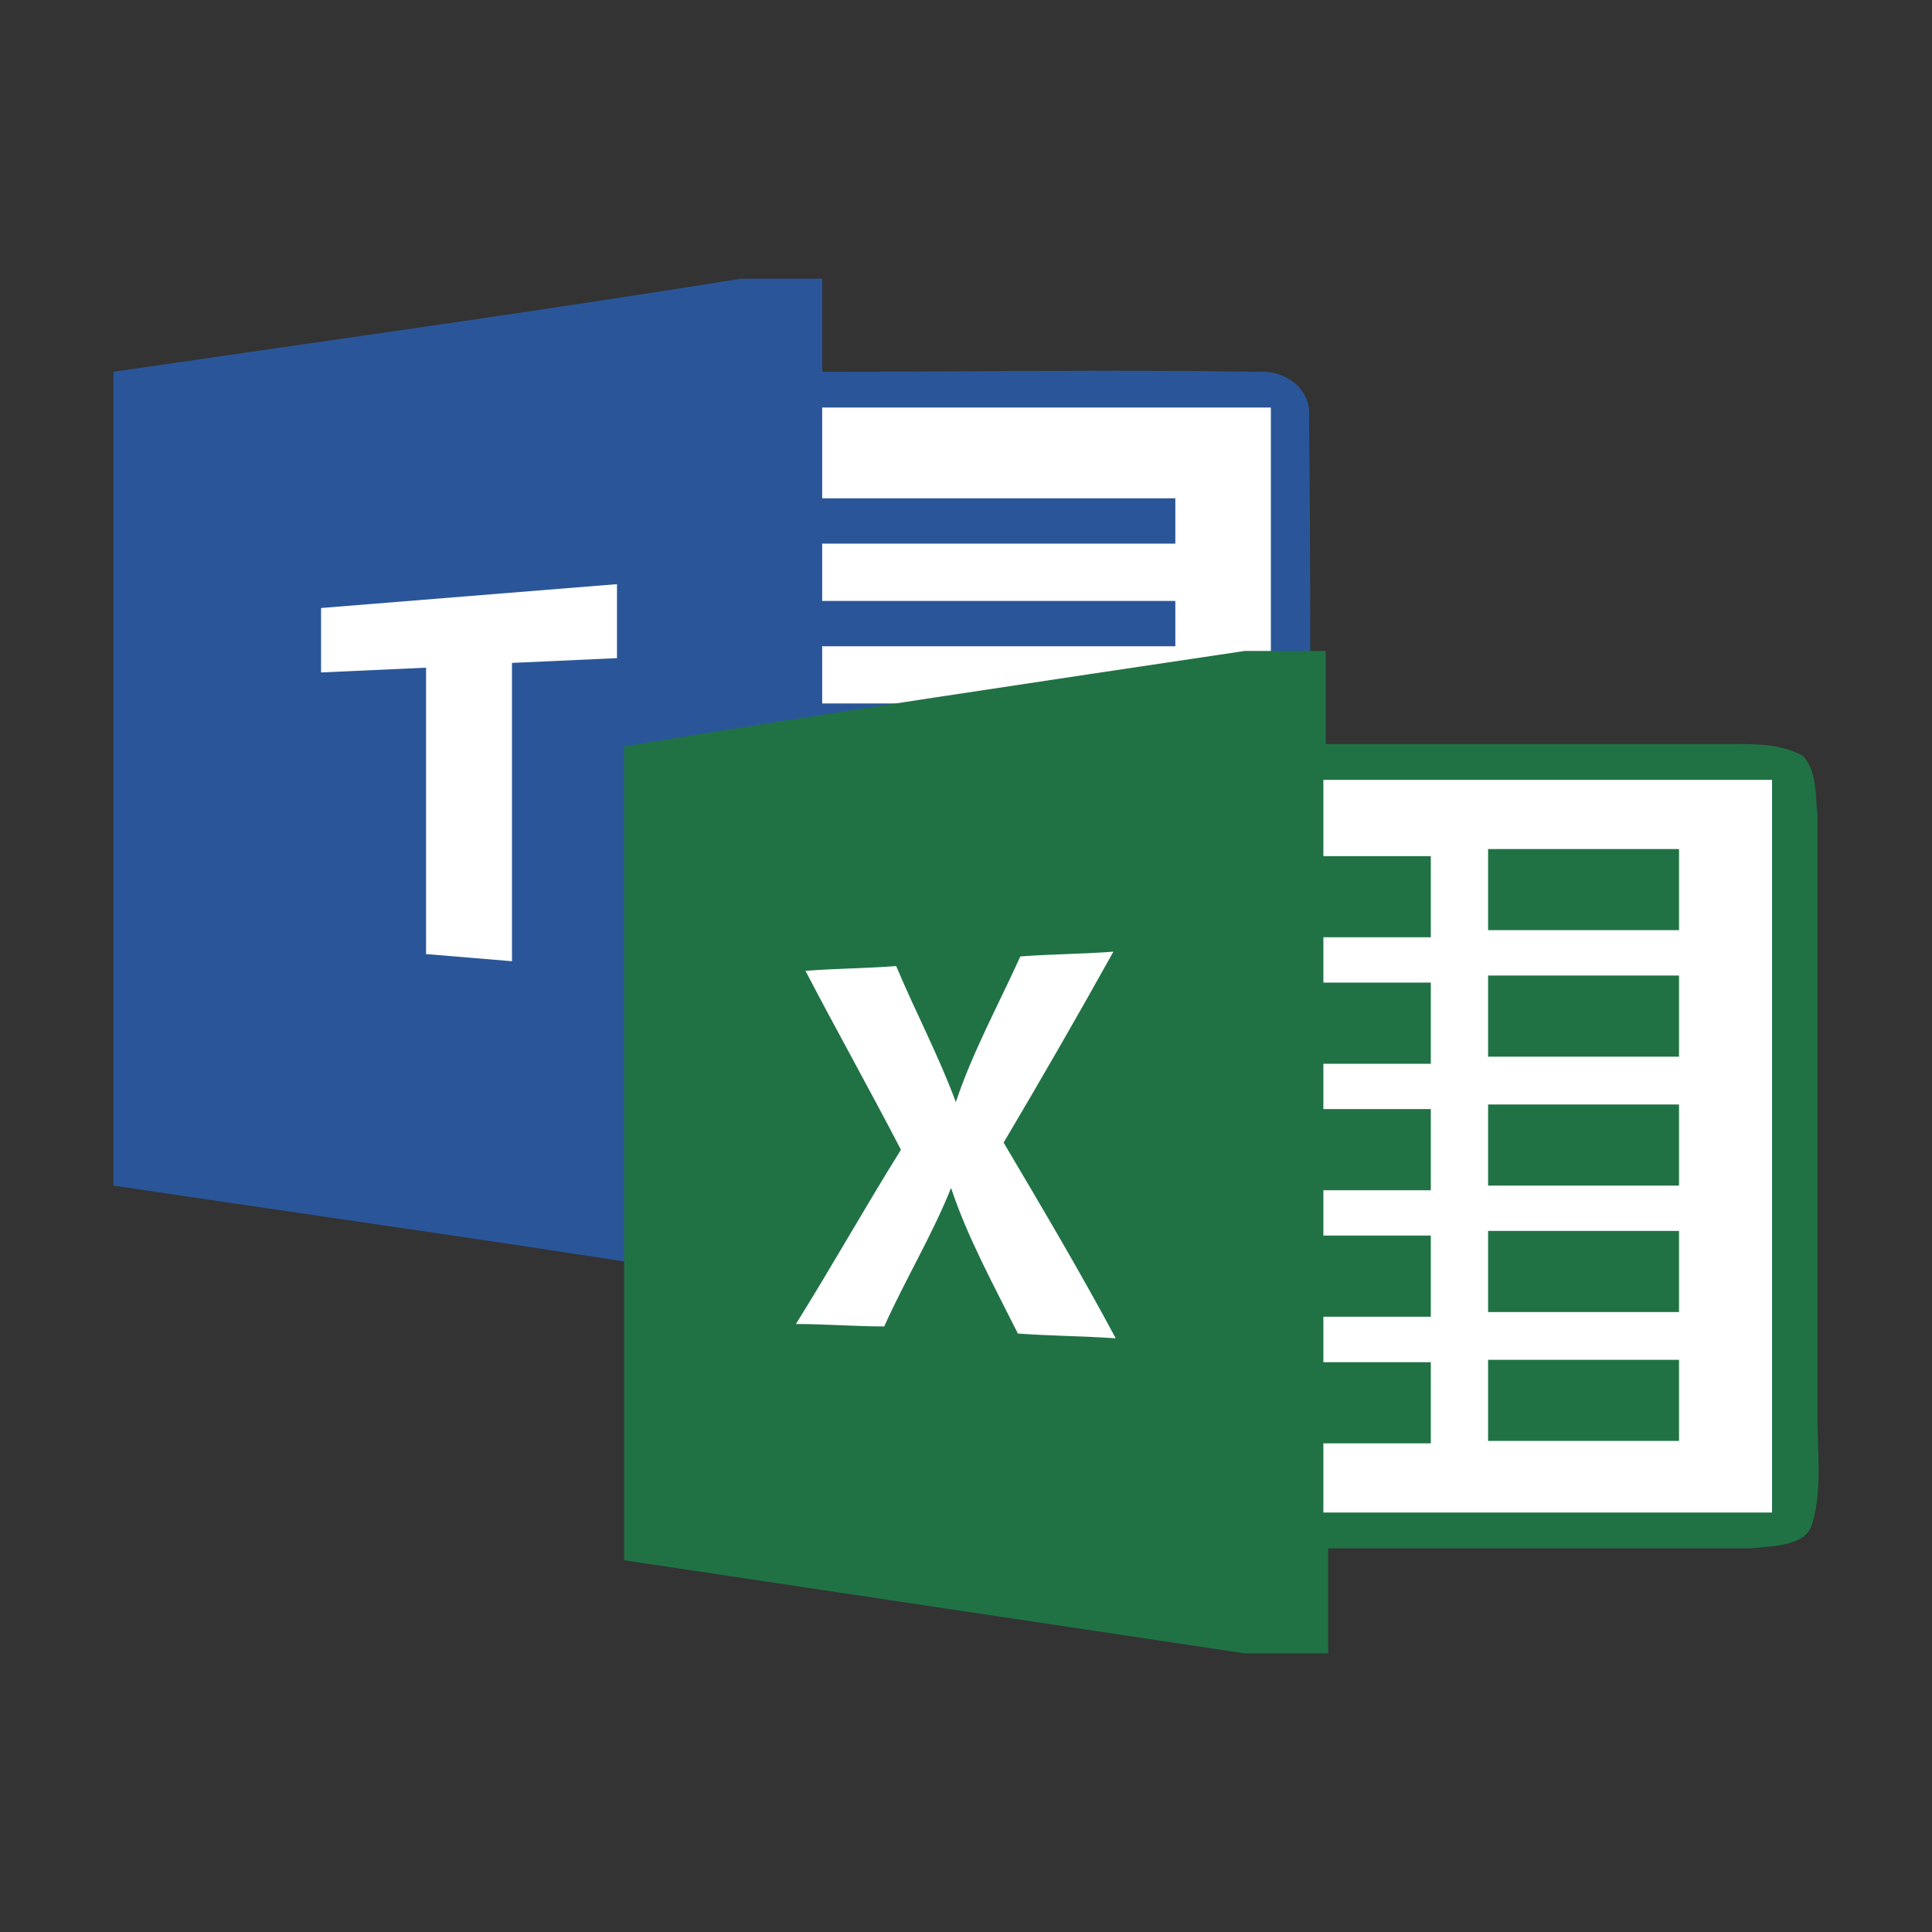 <?xml version="1.0" encoding="utf-8"?>
<!--
  - This file is part of StyleBI.
  -
  - Copyright (c) 2024, InetSoft Technology Corp, All Rights Reserved.
  -
  - The software and information contained herein are copyrighted and
  - proprietary to InetSoft Technology Corp. This software is furnished
  - pursuant to a written license agreement and may be used, copied,
  - transmitted, and stored only in accordance with the terms of such
  - license and with the inclusion of the above copyright notice. Please
  - refer to the file "COPYRIGHT" for further copyright and licensing
  - information. This software and information or any other copies
  - thereof may not be provided or otherwise made available to any other
  - person.
  -->

<!-- Generator: Adobe Illustrator 15.1.0, SVG Export Plug-In . SVG Version: 6.00 Build 0)  -->
<!DOCTYPE svg PUBLIC "-//W3C//DTD SVG 1.1//EN" "http://www.w3.org/Graphics/SVG/1.1/DTD/svg11.dtd">
<svg version="1.1"
	 id="svg2" xmlns:dc="http://purl.org/dc/elements/1.1/" xmlns:svg="http://www.w3.org/2000/svg" xmlns:rdf="http://www.w3.org/1999/02/22-rdf-syntax-ns#" xmlns:inkscape="http://www.inkscape.org/namespaces/inkscape" xmlns:cc="http://creativecommons.org/ns#" xmlns:sodipodi="http://sodipodi.sourceforge.net/DTD/sodipodi-0.dtd" inkscape:version="0.91 r13725" sodipodi:docname="Microsoft_Office_2013_logo_and_wordmark.svg"
	 xmlns="http://www.w3.org/2000/svg" xmlns:xlink="http://www.w3.org/1999/xlink" x="0px" y="0px" width="34px" height="34px"
	 viewBox="33 33 34 34" enable-background="new 33 33 34 34" xml:space="preserve">
<rect x="33" y="33" width="34" height="34" fill="#333333" stroke="none"/>
<title  id="title4310">Microsoft Office logos</title>
<sodipodi:namedview  inkscape:pageopacity="0" id="namedview24" objecttolerance="10" guidetolerance="10" gridtolerance="10" pagecolor="#ffffff" showgrid="false" inkscape:cx="84.207061" borderopacity="1" inkscape:cy="23.817222" bordercolor="#666666" inkscape:zoom="1" inkscape:window-x="-8" inkscape:window-height="705" inkscape:window-y="-8" inkscape:window-width="1366" inkscape:current-layer="svg2" inkscape:pageshadow="2" inkscape:showpageshadow="false" inkscape:window-maximized="1">
	</sodipodi:namedview>
<g>
	<g>
		<path id="path6" inkscape:connector-curvature="0" fill="#2A5699" d="M46.042,37.904h1.428c0,0.546,0,1.092,0,1.639
			c2.562,0,5.125-0.042,7.644,0c0.546-0.042,0.967,0.335,0.924,0.798c0.043,4.032,0,8.063,0.043,12.096
			c-0.043,0.42,0.041,0.882-0.253,1.218c-0.335,0.209-0.797,0.168-1.219,0.209c-2.394,0-4.787,0-7.181,0c0,0.547,0,1.093,0,1.639
			h-1.512c-3.654-0.588-7.266-1.092-10.92-1.639c0-4.788,0-9.534,0-14.321C38.734,38.996,42.388,38.492,46.042,37.904L46.042,37.904
			z"/>
		<path id="path46" inkscape:connector-curvature="0" fill="#FFFFFF" d="M47.469,40.172c2.646,0,5.25,0,7.896,0
			c0,4.368,0,8.736,0,13.062c-2.646,0-5.25,0-7.896,0c0-0.546,0-1.091,0-1.638c2.059,0,4.158,0,6.215,0c0-0.252,0-0.546,0-0.797
			c-2.058,0-4.157,0-6.215,0c0-0.337,0-0.673,0-1.009c2.059,0,4.158,0,6.215,0c0-0.252,0-0.546,0-0.798c-2.058,0-4.157,0-6.215,0
			c0-0.336,0-0.672,0-1.008c2.059,0,4.158,0,6.215,0c0-0.252,0-0.546,0-0.798c-2.058,0-4.157,0-6.215,0c0-0.335,0-0.672,0-1.007
			c2.059,0,4.158,0,6.215,0c0-0.252,0-0.546,0-0.799c-2.058,0-4.157,0-6.215,0c0-0.335,0-0.671,0-1.007c2.059,0,4.158,0,6.215,0
			c0-0.252,0-0.546,0-0.798c-2.058,0-4.157,0-6.215,0c0-0.336,0-0.672,0-1.008c2.059,0,4.158,0,6.215,0c0-0.252,0-0.545,0-0.798
			c-2.058,0-4.157,0-6.215,0C47.469,41.138,47.469,40.634,47.469,40.172z"/>
		<g>
			<g>
				<path fill="#FFFFFF" d="M40.498,44.75l-1.848,0.084V43.7l5.208-0.42v1.302l-1.848,0.084v5.25l-1.512-0.126V44.75z"/>
			</g>
		</g>
	</g>
	<g>
		<path id="path10" inkscape:connector-curvature="0" fill="#207245" d="M54.902,44.456h1.429c0,0.546,0,1.092,0,1.638
			c2.395,0,4.788,0,7.183,0c0.419,0,0.839,0,1.218,0.21c0.252,0.294,0.211,0.672,0.252,1.05c0,3.528,0,7.097,0,10.626
			c0,0.588,0.084,1.218-0.084,1.806c-0.085,0.42-0.673,0.42-1.092,0.462c-2.478,0-4.956,0-7.434,0c0,0.631,0,1.217,0,1.848h-1.472
			c-3.652-0.546-7.265-1.091-10.918-1.638c0-4.788,0-9.534,0-14.322C47.553,45.548,51.25,45.002,54.902,44.456L54.902,44.456z"/>
		<path id="path48" inkscape:connector-curvature="0" fill="#FFFFFF" d="M56.289,46.724c2.646,0,5.25,0,7.896,0
			c0,4.284,0,8.568,0,12.894c-2.646,0-5.25,0-7.896,0c0-0.42,0-0.799,0-1.218c0.63,0,1.261,0,1.891,0c0-0.463,0-0.967,0-1.428
			c-0.63,0-1.261,0-1.891,0c0-0.253,0-0.547,0-0.799c0.63,0,1.261,0,1.891,0c0-0.462,0-0.966,0-1.429c-0.63,0-1.261,0-1.891,0
			c0-0.251,0-0.545,0-0.797c0.63,0,1.261,0,1.891,0c0-0.462,0-0.967,0-1.429c-0.63,0-1.261,0-1.891,0c0-0.251,0-0.545,0-0.797
			c0.63,0,1.261,0,1.891,0c0-0.462,0-0.967,0-1.429c-0.63,0-1.261,0-1.891,0c0-0.251,0-0.546,0-0.798c0.63,0,1.261,0,1.891,0
			c0-0.461,0-0.965,0-1.427c-0.63,0-1.261,0-1.891,0C56.289,47.522,56.289,47.102,56.289,46.724z"/>
		<path id="path58" inkscape:connector-curvature="0" fill="#207245" d="M59.188,47.942c1.134,0,2.226,0,3.36,0
			c0,0.461,0,0.966,0,1.427c-1.135,0-2.227,0-3.36,0C59.188,48.908,59.188,48.404,59.188,47.942z"/>
		<path id="path72" inkscape:connector-curvature="0" fill="#FFFFFF" d="M50.956,49.832c0.545-0.042,1.092-0.042,1.638-0.084
			c-0.631,1.134-1.261,2.227-1.932,3.36c0.671,1.135,1.344,2.269,1.973,3.444c-0.587-0.041-1.134-0.041-1.722-0.084
			c-0.419-0.839-0.882-1.68-1.176-2.562c-0.336,0.839-0.798,1.596-1.176,2.437c-0.504,0-1.05-0.043-1.554-0.043
			c0.63-1.008,1.218-2.058,1.848-3.066c-0.545-1.05-1.133-2.1-1.68-3.149c0.546-0.042,1.05-0.042,1.596-0.084
			c0.336,0.799,0.756,1.596,1.05,2.394C50.116,51.512,50.577,50.672,50.956,49.832L50.956,49.832z"/>
		<path id="path90" inkscape:connector-curvature="0" fill="#207245" d="M59.188,50.168c1.134,0,2.226,0,3.36,0
			c0,0.462,0,0.966,0,1.428c-1.135,0-2.227,0-3.36,0C59.188,51.134,59.188,50.672,59.188,50.168z"/>
		<path id="path108" inkscape:connector-curvature="0" fill="#207245" d="M59.188,52.437c1.134,0,2.226,0,3.36,0
			c0,0.462,0,0.965,0,1.427c-1.135,0-2.227,0-3.36,0C59.188,53.401,59.188,52.898,59.188,52.437z"/>
		<path id="path114" inkscape:connector-curvature="0" fill="#207245" d="M59.188,54.662c1.134,0,2.226,0,3.36,0
			c0,0.462,0,0.967,0,1.428c-1.135,0-2.227,0-3.36,0C59.188,55.629,59.188,55.165,59.188,54.662z"/>
		<path id="path120" inkscape:connector-curvature="0" fill="#207245" d="M59.188,56.931c1.134,0,2.226,0,3.36,0
			c0,0.462,0,0.965,0,1.427c-1.135,0-2.227,0-3.36,0C59.188,57.896,59.188,57.393,59.188,56.931z"/>
	</g>
</g>
</svg>
